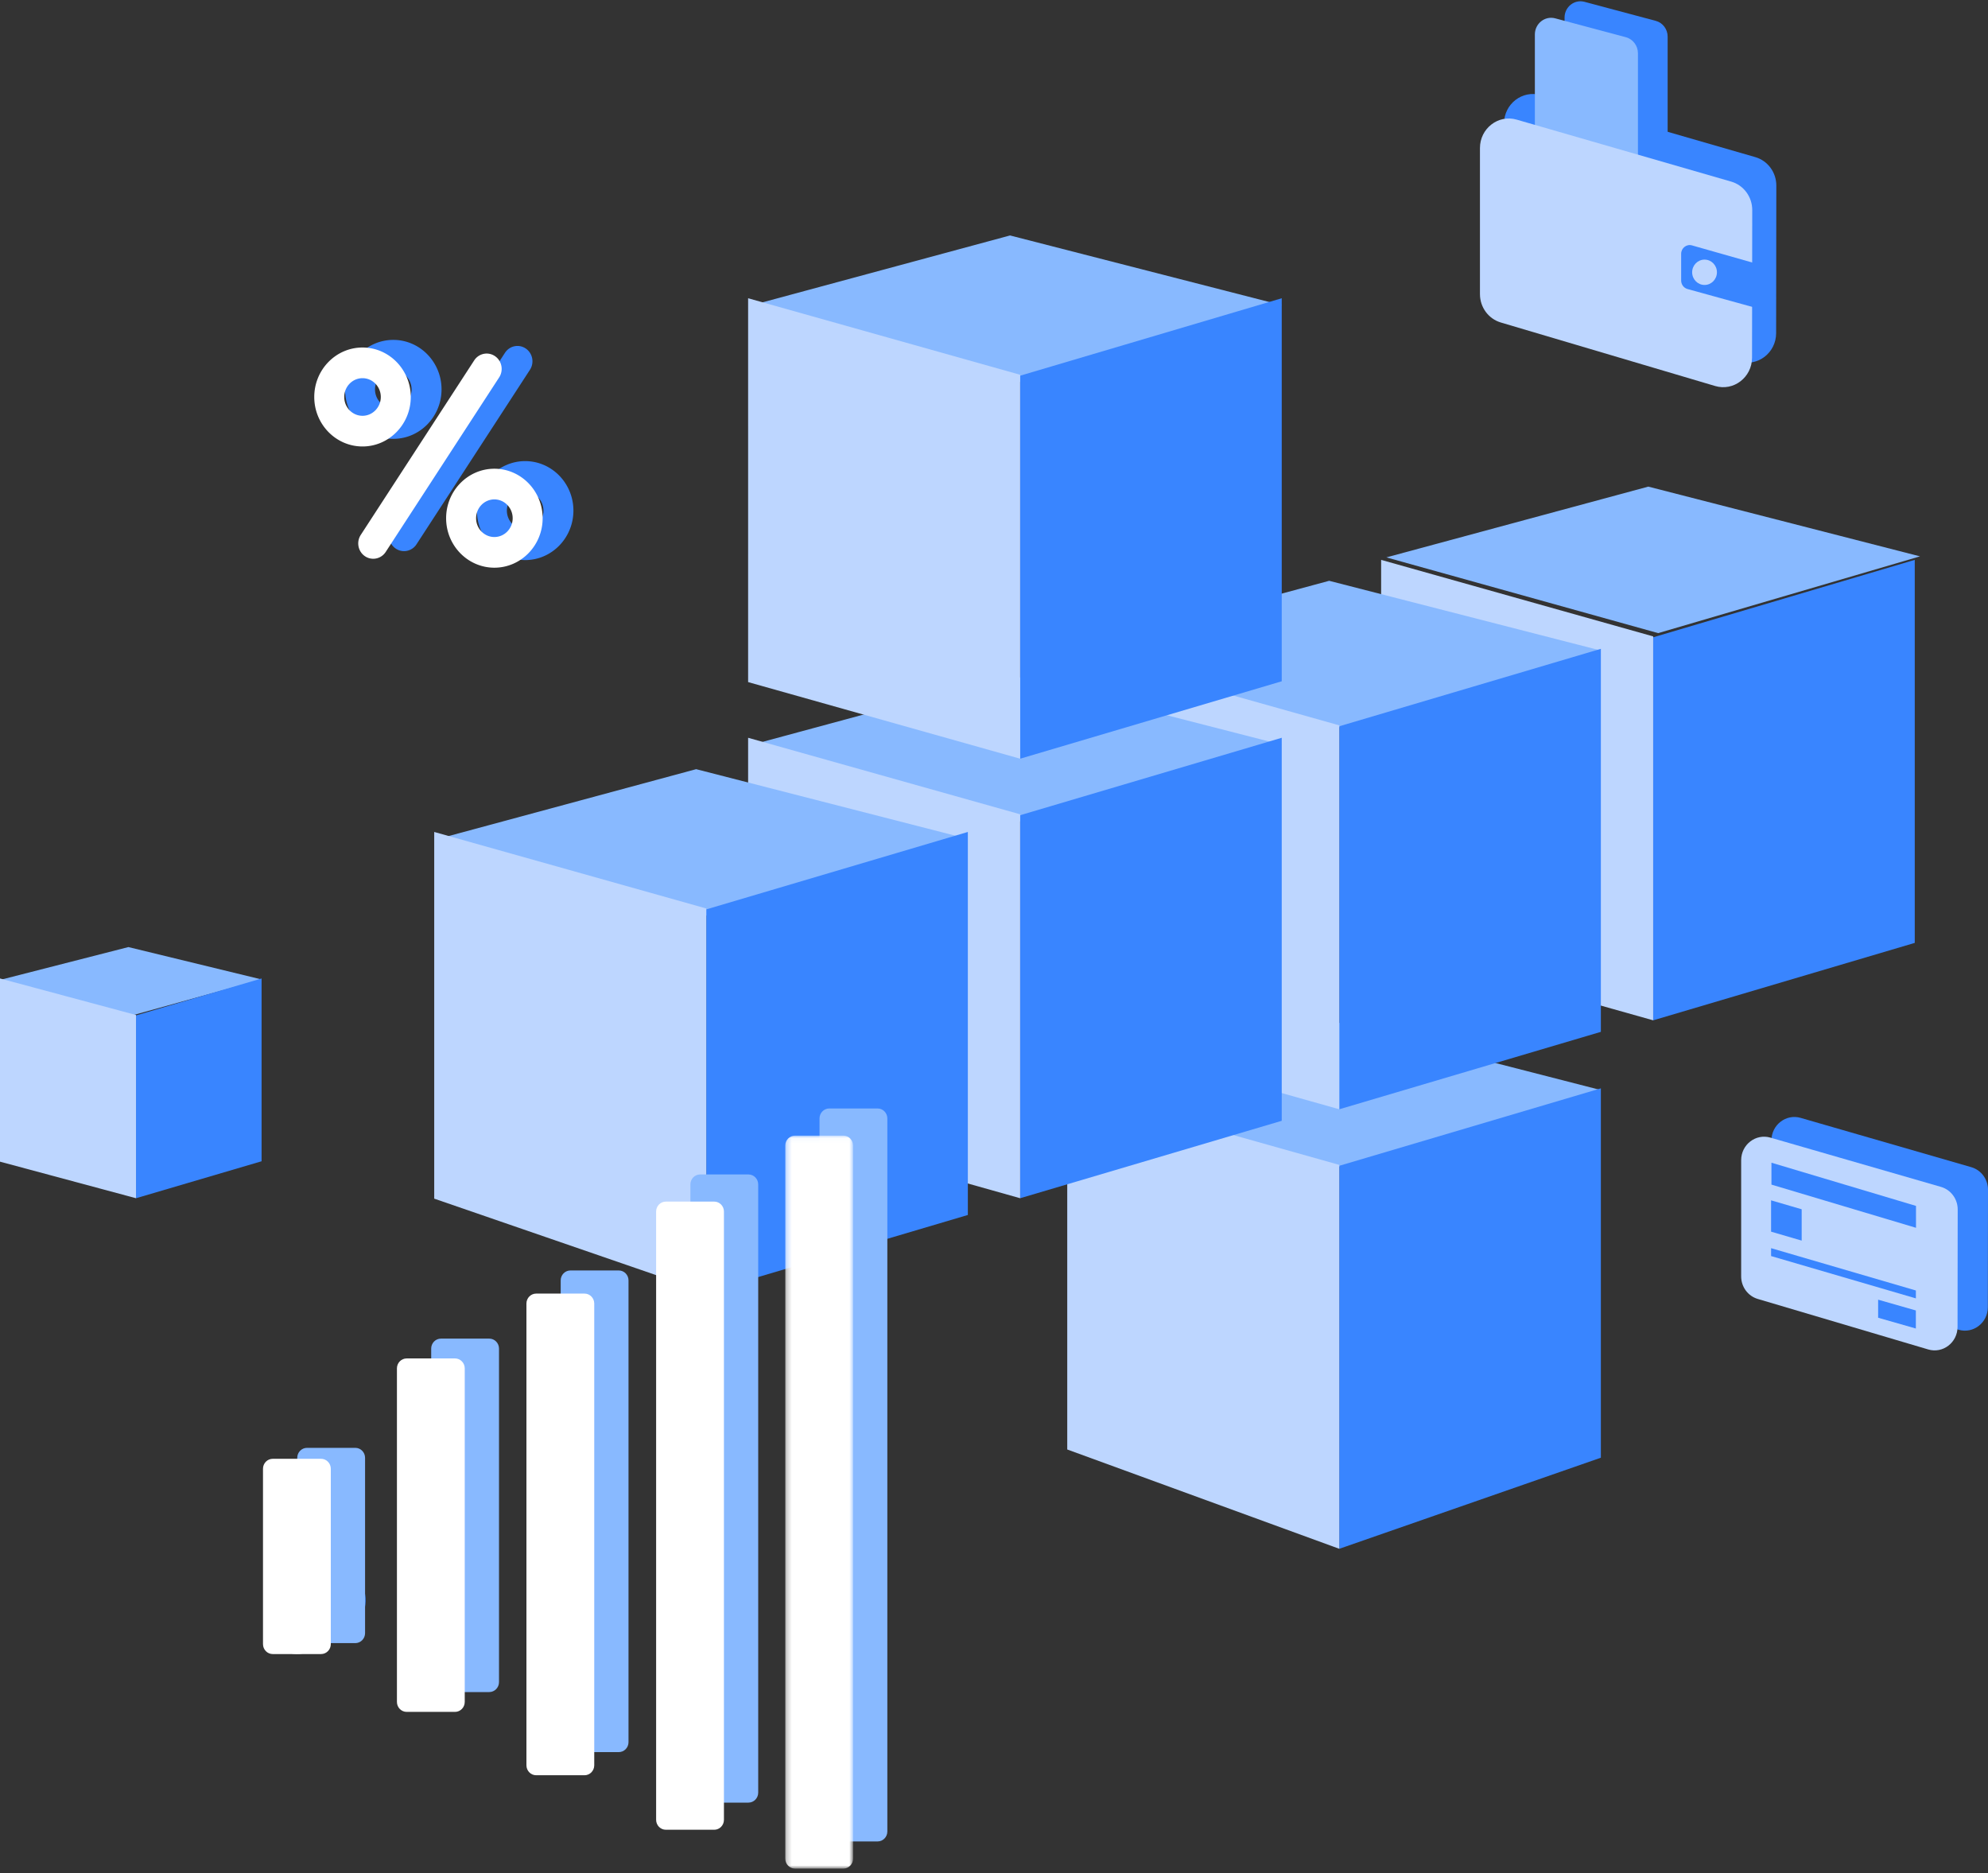 <svg xmlns="http://www.w3.org/2000/svg" xmlns:xlink="http://www.w3.org/1999/xlink" width="380" height="358" viewBox="0 0 380 358">
    <rect x="0" y="0" width="380" height="358" fill="#333333" stroke="none"/>
    <defs>
        <path id="a" d="M.244.04h12.962v140.083H.244z"/>
    </defs>
    <g fill="none" fill-rule="evenodd">
        <path fill="#88B9FF" d="M367 106.329L315.067 93 265 106.525 316.954 121z"/>
        <path fill="#3985FF" d="M366 180.202L316 195v-73.2l50-14.8z"/>
        <path fill="#BDD6FF" d="M316 195l-52-14.641V107l52 14.626z"/>
        <path fill="#88B9FF" d="M306 208.33L254.066 195 204 208.526 255.953 223z"/>
        <path fill="#3985FF" d="M306 278.591L256 296v-73.2l50-14.8z"/>
        <path fill="#BDD6FF" d="M256 296l-51.998-18.98L204 208l52 14.627z"/>
        <path fill="#88B9FF" d="M306 124.33L254.066 111 204 124.526 255.953 139z"/>
        <path fill="#3985FF" d="M306 197.202L256 212v-73.2l50-14.8z"/>
        <path fill="#BDD6FF" d="M256 212l-51.998-14.641L204 124l52 14.626z"/>
        <path fill="#88B9FF" d="M245 142.33L193.066 129 143 142.526 194.953 157z"/>
        <path fill="#3985FF" d="M245 214.202L195 229v-73.2l50-14.8z"/>
        <path fill="#BDD6FF" d="M195 229l-51.998-14.641L143 141l52 14.626z"/>
        <path fill="#88B9FF" d="M245 58.33L193.066 45 143 58.526 194.953 73z"/>
        <path fill="#3985FF" d="M245 130.202L195 145V71.8L245 57z"/>
        <path fill="#BDD6FF" d="M195 145l-51.998-14.641L143 57l52 14.626z"/>
        <path fill="#88B9FF" d="M185 160.329L133.066 147 83 160.525 134.953 175z"/>
        <path fill="#3985FF" d="M185 232.202L135 247v-73.2l50-14.8z"/>
        <path fill="#BDD6FF" d="M135 247l-52-17.92V159l52 14.626z"/>
        <path fill="#88B9FF" d="M0 187.28L25.467 194 50 187.188 24.541 181z"/>
        <path fill="#3985FF" d="M50 221.937L26 229v-34.937L50 187z"/>
        <path fill="#BDD6FF" d="M0 222.012L26 229v-35.019L0 187z"/>
        <path fill="#3985FF" d="M57.438 308.222c-1.288-3.395.36-7.214 3.677-8.53 3.318-1.317 7.052.368 8.339 3.763 1.286 3.395-.36 7.214-3.679 8.53-3.318 1.317-7.05-.368-8.337-3.763"/>
        <path fill="#FFF" d="M53.087 314.91c-2.913-2.094-3.616-6.206-1.57-9.186 2.045-2.98 6.065-3.7 8.977-1.606 2.913 2.093 3.615 6.205 1.57 9.186-2.046 2.98-6.064 3.698-8.977 1.605"/>
        <path fill="#3985FF" d="M291.473 56.952l40.976 12.14c3.526 1.044 7.046-1.66 7.052-5.414l.038-28.21c.003-2.53-1.64-4.753-4.019-5.44L294.506 18.18c-3.52-1.017-7.015 1.69-7.015 5.432V51.53c0 2.512 1.624 4.723 3.982 5.422"/>
        <path fill="#3985FF" d="M314.957 49.512l-13.623-3.638c-1.339-.357-2.273-1.594-2.273-3.008V3.356c0-2.035 1.882-3.522 3.806-3.008l13.624 3.637c1.339.358 2.273 1.594 2.273 3.01v39.508c0 2.036-1.882 3.522-3.807 3.009"/>
        <path fill="#88B9FF" d="M309.193 52.623l-13.484-3.6c-1.369-.365-2.324-1.63-2.324-3.078V6.584c0-2.084 1.923-3.605 3.894-3.078l13.483 3.6c1.37.365 2.326 1.63 2.326 3.078v39.36c0 2.084-1.925 3.605-3.895 3.079"/>
        <path fill="#BDD6FF" d="M286.87 61.633l40.977 12.14c3.526 1.044 7.046-1.659 7.051-5.414l.038-28.21c.004-2.53-1.638-4.752-4.018-5.44l-41.015-11.847c-3.52-1.018-7.014 1.69-7.014 5.433V56.21c0 2.513 1.623 4.724 3.981 5.422"/>
        <path fill="#88B9FF" d="M158.512 351.93h9.237c1.03 0 1.863-.853 1.863-1.905V213.752c0-1.052-.834-1.906-1.862-1.906h-9.238c-1.029 0-1.862.854-1.862 1.906v136.273c0 1.052.833 1.905 1.862 1.905M133.828 344.508h9.238c1.028 0 1.862-.853 1.862-1.905v-116.24c0-1.054-.834-1.906-1.862-1.906h-9.238c-1.028 0-1.862.852-1.862 1.905v116.24c0 1.053.834 1.906 1.862 1.906M109.038 334.857h9.237c1.03 0 1.863-.852 1.863-1.905V244.71c0-1.053-.834-1.906-1.863-1.906h-9.237c-1.029 0-1.863.853-1.863 1.906v88.242c0 1.053.834 1.905 1.863 1.905M84.283 323.38h9.238c1.028 0 1.862-.852 1.862-1.905v-63.74c0-1.052-.834-1.905-1.862-1.905h-9.238c-1.028 0-1.862.853-1.862 1.905v63.74c0 1.053.834 1.906 1.862 1.906"/>
        <g transform="translate(149.856 216.996)">
            <mask id="b" fill="#fff">
                <use xlink:href="#a"/>
            </mask>
            <path fill="#FFF" d="M2.106 140.123h9.238c1.029 0 1.862-.853 1.862-1.905V1.944c0-1.051-.833-1.905-1.862-1.905H2.106C1.078.04.244.893.244 1.944v136.274c0 1.052.834 1.905 1.862 1.905" mask="url(#b)"/>
        </g>
        <path fill="#FFF" d="M127.278 349.696h9.238c1.029 0 1.863-.852 1.863-1.905V231.55c0-1.053-.834-1.906-1.863-1.906h-9.238c-1.029 0-1.862.853-1.862 1.905v116.24c0 1.054.833 1.906 1.862 1.906M102.488 339.279h9.238c1.03 0 1.862-.853 1.862-1.906v-88.242c0-1.053-.833-1.905-1.862-1.905h-9.238c-1.028 0-1.862.852-1.862 1.905v88.242c0 1.053.834 1.906 1.862 1.906M77.734 327.168h9.238c1.028 0 1.862-.852 1.862-1.905v-63.74c0-1.052-.834-1.905-1.862-1.905h-9.238c-1.029 0-1.862.853-1.862 1.905v63.74c0 1.053.833 1.905 1.862 1.905"/>
        <path fill="#88B9FF" d="M58.681 314.025h9.238c1.028 0 1.862-.853 1.862-1.905v-33.507c0-1.052-.834-1.906-1.862-1.906h-9.238c-1.028 0-1.862.854-1.862 1.906v33.507c0 1.052.834 1.905 1.862 1.905"/>
        <path fill="#FFF" d="M52.132 316.117h9.238c1.028 0 1.862-.852 1.862-1.905v-33.507c0-1.052-.834-1.905-1.862-1.905h-9.238c-1.028 0-1.862.853-1.862 1.905v33.507c0 1.053.834 1.905 1.862 1.905"/>
        <path fill="#3985FF" d="M335.88 50.44l-12.461-3.542c-1.043-.296-2.072.506-2.072 1.61v5.1c0 .764.5 1.432 1.22 1.63l13.318 3.677-.004-8.475z"/>
        <path fill="#BDD6FF" d="M328.186 52.037c0 1.338-1.06 2.424-2.368 2.424-1.308 0-2.369-1.086-2.369-2.424 0-1.337 1.06-2.422 2.37-2.422 1.307 0 2.367 1.085 2.367 2.422"/>
        <path fill="#3985FF" d="M341.774 244.478l32.589 9.654c2.803.83 5.603-1.32 5.607-4.305l.03-22.435c.002-2.011-1.304-3.78-3.195-4.326l-32.618-9.422c-2.8-.809-5.58 1.344-5.58 4.32v22.202c0 1.999 1.291 3.756 3.167 4.312"/>
        <path fill="#BDD6FF" d="M335.986 248.248l32.587 9.654c2.804.831 5.603-1.318 5.607-4.305l.03-22.434c.003-2.011-1.302-3.78-3.195-4.326l-32.617-9.423c-2.8-.81-5.58 1.343-5.58 4.32v22.202c0 1.998 1.29 3.757 3.168 4.312"/>
        <path fill="#3985FF" d="M366.237 234.652l-27.63-8.255v-4.185l27.63 8.255zM366.214 246.632l-27.676-8.087v1.508l27.676 8.088zM344.386 237.1l-5.85-1.71v-5.987l5.85 1.71zM366.209 253.9l-7.21-2.06v-3.451l7.21 2.06zM100.385 93.989c-1.927 0-3.497 1.612-3.497 3.594 0 1.982 1.57 3.595 3.497 3.595 1.926 0 3.494-1.613 3.494-3.595 0-1.982-1.568-3.594-3.494-3.594m0 13.05c-5.088 0-9.225-4.24-9.225-9.456 0-5.214 4.137-9.456 9.225-9.456 5.086 0 9.221 4.242 9.221 9.456 0 5.215-4.135 9.457-9.221 9.457M75.177 70.82c-1.927 0-3.497 1.612-3.497 3.594 0 1.982 1.57 3.595 3.497 3.595 1.927 0 3.494-1.613 3.494-3.595 0-1.982-1.567-3.595-3.494-3.595m0 13.051c-5.088 0-9.225-4.241-9.225-9.456s4.137-9.455 9.225-9.455c5.085 0 9.222 4.24 9.222 9.455s-4.137 9.456-9.222 9.456M77.225 105.33a2.8 2.8 0 0 1-1.583-.49c-1.319-.896-1.676-2.715-.8-4.063l21.683-33.352c.879-1.349 2.657-1.714 3.972-.817 1.316.896 1.675 2.716.8 4.063l-21.683 33.352a2.851 2.851 0 0 1-2.389 1.308"/>
        <path fill="#FFF" d="M94.5 95.444c-1.928 0-3.497 1.613-3.497 3.595 0 1.981 1.57 3.594 3.496 3.594 1.928 0 3.497-1.613 3.497-3.594 0-1.982-1.57-3.595-3.497-3.595m0 13.051c-5.088 0-9.224-4.241-9.224-9.456s4.136-9.457 9.224-9.457c5.09 0 9.225 4.242 9.225 9.457 0 5.215-4.136 9.456-9.225 9.456M69.292 72.276c-1.927 0-3.493 1.613-3.493 3.595 0 1.982 1.566 3.594 3.493 3.594 1.927 0 3.497-1.612 3.497-3.594 0-1.982-1.57-3.595-3.497-3.595m0 13.051c-5.085 0-9.222-4.242-9.222-9.456 0-5.215 4.137-9.456 9.222-9.456 5.089 0 9.225 4.241 9.225 9.456 0 5.214-4.136 9.456-9.225 9.456M71.34 106.788a2.803 2.803 0 0 1-1.584-.49c-1.317-.897-1.675-2.717-.8-4.064L90.64 68.88c.878-1.35 2.657-1.715 3.972-.816 1.316.895 1.675 2.716.8 4.063L73.729 105.48a2.85 2.85 0 0 1-2.39 1.308"/>
    </g>
</svg>
